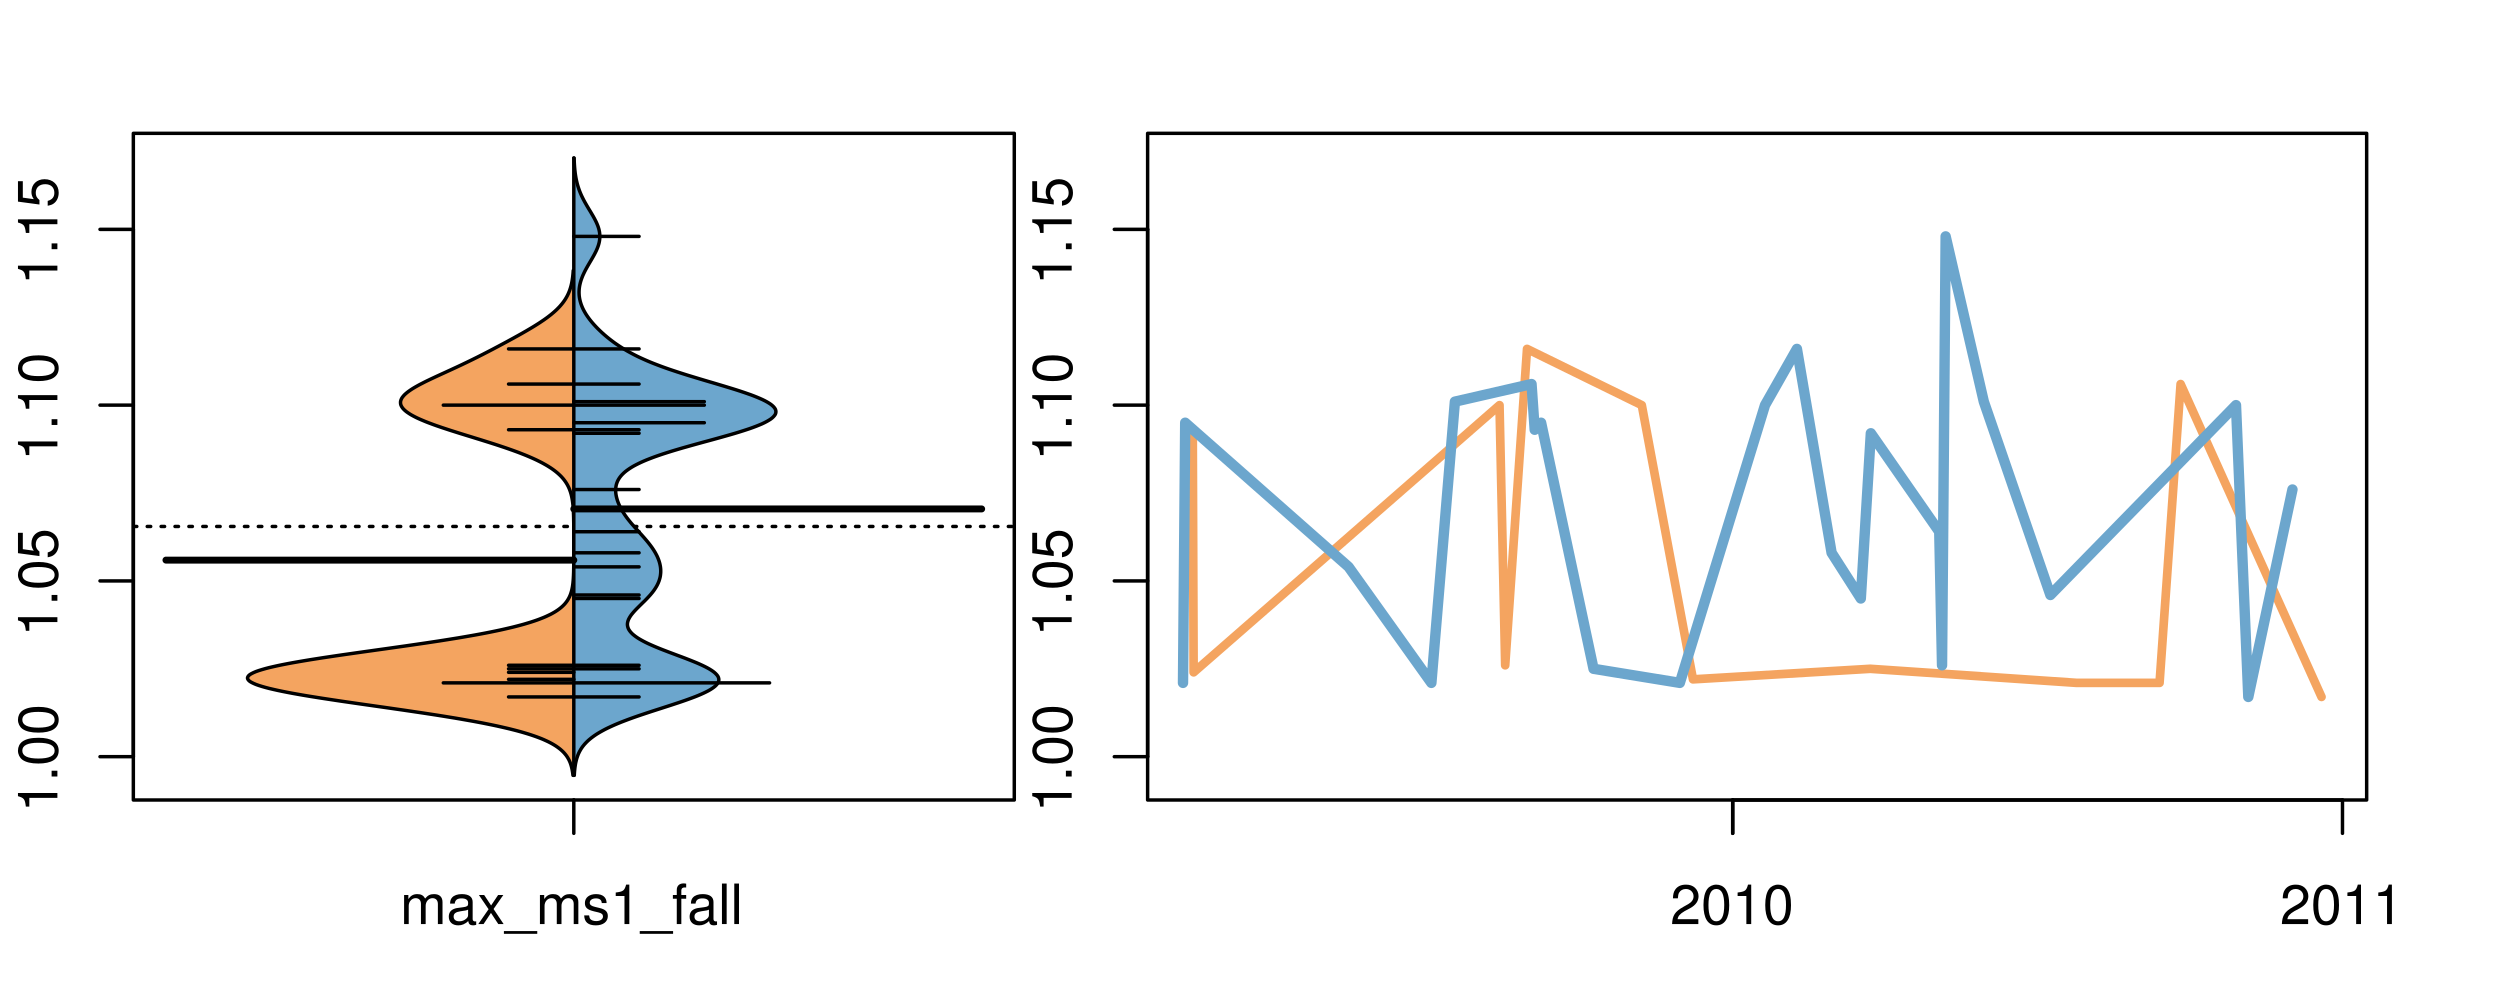 <?xml version="1.0" encoding="UTF-8"?>
<svg xmlns="http://www.w3.org/2000/svg" xmlns:xlink="http://www.w3.org/1999/xlink" width="540pt" height="216pt" viewBox="0 0 540 216" version="1.1">
<defs>
<g>
<symbol overflow="visible" id="glyph0-0">
<path style="stroke:none;" d="M -6.062 -3.109 L 0 -3.109 L 0 -4.156 L -8.516 -4.156 L -8.516 -3.469 C -7.203 -3.094 -7.016 -2.859 -6.812 -1.219 L -6.062 -1.219 Z M -6.062 -3.109 "/>
</symbol>
<symbol overflow="visible" id="glyph0-1">
<path style="stroke:none;" d="M -1.25 -2.297 L -1.25 -1.047 L 0 -1.047 L 0 -2.297 Z M -1.25 -2.297 "/>
</symbol>
<symbol overflow="visible" id="glyph0-2">
<path style="stroke:none;" d="M -8.516 -3.297 C -8.516 -2.516 -8.156 -1.781 -7.578 -1.344 C -6.828 -0.797 -5.688 -0.516 -4.109 -0.516 C -1.25 -0.516 0.281 -1.469 0.281 -3.297 C 0.281 -5.094 -1.25 -6.078 -4.047 -6.078 C -5.703 -6.078 -6.797 -5.812 -7.578 -5.25 C -8.172 -4.812 -8.516 -4.109 -8.516 -3.297 Z M -7.578 -3.297 C -7.578 -4.438 -6.422 -5 -4.141 -5 C -1.734 -5 -0.594 -4.453 -0.594 -3.281 C -0.594 -2.156 -1.781 -1.594 -4.109 -1.594 C -6.438 -1.594 -7.578 -2.156 -7.578 -3.297 Z M -7.578 -3.297 "/>
</symbol>
<symbol overflow="visible" id="glyph0-3">
<path style="stroke:none;" d="M -8.516 -5.719 L -8.516 -1.312 L -3.875 -0.688 L -3.875 -1.656 C -4.469 -2.141 -4.672 -2.562 -4.672 -3.219 C -4.672 -4.359 -3.891 -5.078 -2.625 -5.078 C -1.406 -5.078 -0.656 -4.375 -0.656 -3.219 C -0.656 -2.297 -1.125 -1.734 -2.094 -1.469 L -2.094 -0.422 C -1.391 -0.562 -1.062 -0.688 -0.75 -0.938 C -0.094 -1.422 0.281 -2.281 0.281 -3.234 C 0.281 -4.953 -0.969 -6.156 -2.766 -6.156 C -4.453 -6.156 -5.609 -5.047 -5.609 -3.406 C -5.609 -2.812 -5.453 -2.328 -5.094 -1.844 L -7.469 -2.172 L -7.469 -5.719 Z M -8.516 -5.719 "/>
</symbol>
<symbol overflow="visible" id="glyph0-4">
<path style="stroke:none;" d="M -8.75 -5.938 L -8.75 -4.938 L -5.5 -4.938 C -6.125 -4.531 -6.469 -3.859 -6.469 -3.016 C -6.469 -1.375 -5.156 -0.312 -3.156 -0.312 C -1.031 -0.312 0.281 -1.359 0.281 -3.047 C 0.281 -3.906 -0.047 -4.516 -0.828 -5.047 L 0 -5.047 L 0 -5.938 Z M -5.531 -3.188 C -5.531 -4.266 -4.578 -4.938 -3.078 -4.938 C -1.625 -4.938 -0.656 -4.25 -0.656 -3.188 C -0.656 -2.094 -1.625 -1.359 -3.094 -1.359 C -4.562 -1.359 -5.531 -2.094 -5.531 -3.188 Z M -5.531 -3.188 "/>
</symbol>
<symbol overflow="visible" id="glyph0-5">
<path style="stroke:none;" d="M -6.281 -3.094 L -6.281 -2.047 L -7.266 -2.047 C -7.688 -2.047 -7.906 -2.297 -7.906 -2.75 C -7.906 -2.828 -7.906 -2.875 -7.891 -3.094 L -8.719 -3.094 C -8.766 -2.875 -8.781 -2.734 -8.781 -2.531 C -8.781 -1.609 -8.25 -1.062 -7.359 -1.062 L -6.281 -1.062 L -6.281 -0.219 L -5.469 -0.219 L -5.469 -1.062 L 0 -1.062 L 0 -2.047 L -5.469 -2.047 L -5.469 -3.094 Z M -6.281 -3.094 "/>
</symbol>
<symbol overflow="visible" id="glyph0-6">
<path style="stroke:none;" d="M 1.516 -6.938 L 1.516 0.266 L 2.109 0.266 L 2.109 -6.938 Z M 1.516 -6.938 "/>
</symbol>
<symbol overflow="visible" id="glyph0-7">
<path style="stroke:none;" d="M -6.469 -3.266 C -6.469 -1.5 -5.203 -0.438 -3.094 -0.438 C -0.984 -0.438 0.281 -1.484 0.281 -3.281 C 0.281 -5.047 -0.984 -6.125 -3.047 -6.125 C -5.219 -6.125 -6.469 -5.078 -6.469 -3.266 Z M -5.547 -3.281 C -5.547 -4.406 -4.625 -5.078 -3.062 -5.078 C -1.578 -5.078 -0.641 -4.375 -0.641 -3.281 C -0.641 -2.156 -1.578 -1.469 -3.094 -1.469 C -4.609 -1.469 -5.547 -2.156 -5.547 -3.281 Z M -5.547 -3.281 "/>
</symbol>
<symbol overflow="visible" id="glyph0-8">
<path style="stroke:none;" d="M -8.75 -1.828 L -8.75 -0.812 L 0 -0.812 L 0 -1.828 Z M -8.75 -1.828 "/>
</symbol>
<symbol overflow="visible" id="glyph0-9">
<path style="stroke:none;" d="M -3.906 -2.656 L -3.906 -3.234 C -3.906 -4.391 -3.391 -4.984 -2.359 -4.984 C -1.297 -4.984 -0.656 -4.328 -0.656 -3.234 C -0.656 -2.078 -1.234 -1.516 -2.469 -1.438 L -2.469 -0.391 C -1.781 -0.438 -1.344 -0.547 -0.953 -0.75 C -0.141 -1.188 0.281 -2.031 0.281 -3.188 C 0.281 -4.938 -0.766 -6.078 -2.375 -6.078 C -3.453 -6.078 -4.062 -5.656 -4.406 -4.625 C -4.719 -5.422 -5.312 -5.812 -6.172 -5.812 C -7.625 -5.812 -8.516 -4.844 -8.516 -3.234 C -8.516 -1.516 -7.578 -0.594 -5.766 -0.562 L -5.766 -1.625 C -6.281 -1.625 -6.562 -1.688 -6.828 -1.812 C -7.297 -2.047 -7.578 -2.578 -7.578 -3.234 C -7.578 -4.172 -7.031 -4.734 -6.125 -4.734 C -5.531 -4.734 -5.172 -4.531 -4.984 -4.062 C -4.859 -3.766 -4.812 -3.391 -4.797 -2.656 Z M -3.906 -2.656 "/>
</symbol>
<symbol overflow="visible" id="glyph0-10">
<path style="stroke:none;" d="M 0 -3.422 L -6.281 -5.828 L -6.281 -4.703 L -1.188 -2.922 L -6.281 -1.25 L -6.281 -0.125 L 0 -2.328 Z M 0 -3.422 "/>
</symbol>
<symbol overflow="visible" id="glyph0-11">
<path style="stroke:none;" d="M -0.594 -6.422 C -0.562 -6.312 -0.562 -6.266 -0.562 -6.203 C -0.562 -5.859 -0.75 -5.656 -1.062 -5.656 L -4.75 -5.656 C -5.875 -5.656 -6.469 -4.844 -6.469 -3.297 C -6.469 -2.391 -6.203 -1.625 -5.734 -1.219 C -5.406 -0.922 -5.047 -0.797 -4.422 -0.781 L -4.422 -1.781 C -5.203 -1.875 -5.547 -2.328 -5.547 -3.266 C -5.547 -4.156 -5.203 -4.672 -4.609 -4.672 L -4.344 -4.672 C -3.922 -4.672 -3.75 -4.422 -3.641 -3.625 C -3.469 -2.203 -3.422 -1.984 -3.266 -1.609 C -2.969 -0.875 -2.406 -0.5 -1.578 -0.5 C -0.438 -0.5 0.281 -1.297 0.281 -2.562 C 0.281 -3.359 0 -4 -0.641 -4.703 C -0.016 -4.781 0.281 -5.094 0.281 -5.734 C 0.281 -5.938 0.25 -6.094 0.172 -6.422 Z M -1.984 -4.672 C -1.641 -4.672 -1.438 -4.578 -1.156 -4.266 C -0.797 -3.859 -0.594 -3.375 -0.594 -2.781 C -0.594 -2 -0.969 -1.547 -1.609 -1.547 C -2.266 -1.547 -2.609 -1.984 -2.766 -3.062 C -2.906 -4.109 -2.953 -4.328 -3.109 -4.672 Z M -1.984 -4.672 "/>
</symbol>
<symbol overflow="visible" id="glyph0-12">
<path style="stroke:none;" d="M 0 -5.781 L -6.281 -5.781 L -6.281 -4.781 L -2.719 -4.781 C -1.438 -4.781 -0.594 -4.109 -0.594 -3.078 C -0.594 -2.281 -1.078 -1.781 -1.844 -1.781 L -6.281 -1.781 L -6.281 -0.781 L -1.438 -0.781 C -0.391 -0.781 0.281 -1.562 0.281 -2.781 C 0.281 -3.703 -0.047 -4.297 -0.875 -4.891 L 0 -4.891 Z M 0 -5.781 "/>
</symbol>
<symbol overflow="visible" id="glyph0-13">
<path style="stroke:none;" d="M -2.812 -6.156 C -3.766 -6.156 -4.344 -6.078 -4.812 -5.906 C -5.844 -5.5 -6.469 -4.531 -6.469 -3.359 C -6.469 -1.609 -5.125 -0.484 -3.062 -0.484 C -1 -0.484 0.281 -1.578 0.281 -3.344 C 0.281 -4.781 -0.547 -5.766 -1.906 -6.031 L -1.906 -5.016 C -1.078 -4.734 -0.641 -4.172 -0.641 -3.375 C -0.641 -2.734 -0.938 -2.203 -1.469 -1.859 C -1.828 -1.625 -2.188 -1.531 -2.812 -1.531 Z M -3.625 -1.547 C -4.781 -1.625 -5.547 -2.344 -5.547 -3.344 C -5.547 -4.328 -4.734 -5.094 -3.703 -5.094 C -3.672 -5.094 -3.641 -5.094 -3.625 -5.078 Z M -3.625 -1.547 "/>
</symbol>
<symbol overflow="visible" id="glyph1-0">
<path style="stroke:none;" d="M 0.844 -6.281 L 0.844 0 L 1.844 0 L 1.844 -3.953 C 1.844 -4.859 2.516 -5.594 3.328 -5.594 C 4.062 -5.594 4.484 -5.141 4.484 -4.328 L 4.484 0 L 5.5 0 L 5.5 -3.953 C 5.5 -4.859 6.156 -5.594 6.969 -5.594 C 7.703 -5.594 8.141 -5.125 8.141 -4.328 L 8.141 0 L 9.141 0 L 9.141 -4.719 C 9.141 -5.844 8.5 -6.469 7.312 -6.469 C 6.484 -6.469 5.969 -6.219 5.391 -5.516 C 5.016 -6.188 4.516 -6.469 3.703 -6.469 C 2.859 -6.469 2.297 -6.156 1.766 -5.406 L 1.766 -6.281 Z M 0.844 -6.281 "/>
</symbol>
<symbol overflow="visible" id="glyph1-1">
<path style="stroke:none;" d="M 6.422 -0.594 C 6.312 -0.562 6.266 -0.562 6.203 -0.562 C 5.859 -0.562 5.656 -0.75 5.656 -1.062 L 5.656 -4.75 C 5.656 -5.875 4.844 -6.469 3.297 -6.469 C 2.391 -6.469 1.625 -6.203 1.219 -5.734 C 0.922 -5.406 0.797 -5.047 0.781 -4.422 L 1.781 -4.422 C 1.875 -5.203 2.328 -5.547 3.266 -5.547 C 4.156 -5.547 4.672 -5.203 4.672 -4.609 L 4.672 -4.344 C 4.672 -3.922 4.422 -3.75 3.625 -3.641 C 2.203 -3.469 1.984 -3.422 1.609 -3.266 C 0.875 -2.969 0.5 -2.406 0.5 -1.578 C 0.5 -0.438 1.297 0.281 2.562 0.281 C 3.359 0.281 4 0 4.703 -0.641 C 4.781 -0.016 5.094 0.281 5.734 0.281 C 5.938 0.281 6.094 0.25 6.422 0.172 Z M 4.672 -1.984 C 4.672 -1.641 4.578 -1.438 4.266 -1.156 C 3.859 -0.797 3.375 -0.594 2.781 -0.594 C 2 -0.594 1.547 -0.969 1.547 -1.609 C 1.547 -2.266 1.984 -2.609 3.062 -2.766 C 4.109 -2.906 4.328 -2.953 4.672 -3.109 Z M 4.672 -1.984 "/>
</symbol>
<symbol overflow="visible" id="glyph1-2">
<path style="stroke:none;" d="M 3.5 -3.25 L 5.609 -6.281 L 4.484 -6.281 L 2.969 -4.016 L 1.469 -6.281 L 0.328 -6.281 L 2.422 -3.203 L 0.203 0 L 1.344 0 L 2.938 -2.406 L 4.516 0 L 5.672 0 Z M 3.5 -3.25 "/>
</symbol>
<symbol overflow="visible" id="glyph1-3">
<path style="stroke:none;" d="M 6.938 1.516 L -0.266 1.516 L -0.266 2.109 L 6.938 2.109 Z M 6.938 1.516 "/>
</symbol>
<symbol overflow="visible" id="glyph1-4">
<path style="stroke:none;" d="M 5.25 -4.531 C 5.25 -5.766 4.422 -6.469 2.969 -6.469 C 1.516 -6.469 0.562 -5.719 0.562 -4.547 C 0.562 -3.562 1.062 -3.094 2.562 -2.734 L 3.484 -2.516 C 4.188 -2.344 4.469 -2.094 4.469 -1.625 C 4.469 -1.047 3.875 -0.641 3 -0.641 C 2.453 -0.641 2 -0.797 1.75 -1.062 C 1.594 -1.25 1.531 -1.422 1.469 -1.875 L 0.406 -1.875 C 0.453 -0.422 1.266 0.281 2.922 0.281 C 4.5 0.281 5.516 -0.5 5.516 -1.719 C 5.516 -2.656 4.984 -3.172 3.734 -3.469 L 2.766 -3.703 C 1.953 -3.891 1.609 -4.156 1.609 -4.594 C 1.609 -5.172 2.125 -5.547 2.938 -5.547 C 3.75 -5.547 4.172 -5.203 4.203 -4.531 Z M 5.25 -4.531 "/>
</symbol>
<symbol overflow="visible" id="glyph1-5">
<path style="stroke:none;" d="M 3.109 -6.062 L 3.109 0 L 4.156 0 L 4.156 -8.516 L 3.469 -8.516 C 3.094 -7.203 2.859 -7.016 1.219 -6.812 L 1.219 -6.062 Z M 3.109 -6.062 "/>
</symbol>
<symbol overflow="visible" id="glyph1-6">
<path style="stroke:none;" d="M 3.094 -6.281 L 2.047 -6.281 L 2.047 -7.266 C 2.047 -7.688 2.297 -7.906 2.75 -7.906 C 2.828 -7.906 2.875 -7.906 3.094 -7.891 L 3.094 -8.719 C 2.875 -8.766 2.734 -8.781 2.531 -8.781 C 1.609 -8.781 1.062 -8.25 1.062 -7.359 L 1.062 -6.281 L 0.219 -6.281 L 0.219 -5.469 L 1.062 -5.469 L 1.062 0 L 2.047 0 L 2.047 -5.469 L 3.094 -5.469 Z M 3.094 -6.281 "/>
</symbol>
<symbol overflow="visible" id="glyph1-7">
<path style="stroke:none;" d="M 1.828 -8.75 L 0.812 -8.75 L 0.812 0 L 1.828 0 Z M 1.828 -8.75 "/>
</symbol>
<symbol overflow="visible" id="glyph1-8">
<path style="stroke:none;" d="M 6.078 -1.047 L 1.594 -1.047 C 1.703 -1.734 2.094 -2.188 3.125 -2.797 L 4.328 -3.438 C 5.516 -4.094 6.125 -4.969 6.125 -6.016 C 6.125 -6.719 5.844 -7.375 5.344 -7.844 C 4.844 -8.297 4.219 -8.516 3.406 -8.516 C 2.328 -8.516 1.531 -8.125 1.062 -7.406 C 0.75 -6.953 0.625 -6.422 0.594 -5.562 L 1.656 -5.562 C 1.688 -6.125 1.766 -6.484 1.906 -6.75 C 2.188 -7.266 2.734 -7.578 3.375 -7.578 C 4.328 -7.578 5.047 -6.906 5.047 -5.984 C 5.047 -5.312 4.656 -4.734 3.906 -4.312 L 2.797 -3.688 C 1.016 -2.672 0.5 -1.875 0.406 0 L 6.078 0 Z M 6.078 -1.047 "/>
</symbol>
<symbol overflow="visible" id="glyph1-9">
<path style="stroke:none;" d="M 3.297 -8.516 C 2.516 -8.516 1.781 -8.156 1.344 -7.578 C 0.797 -6.828 0.516 -5.688 0.516 -4.109 C 0.516 -1.25 1.469 0.281 3.297 0.281 C 5.094 0.281 6.078 -1.25 6.078 -4.047 C 6.078 -5.703 5.812 -6.797 5.25 -7.578 C 4.812 -8.172 4.109 -8.516 3.297 -8.516 Z M 3.297 -7.578 C 4.438 -7.578 5 -6.422 5 -4.141 C 5 -1.734 4.453 -0.594 3.281 -0.594 C 2.156 -0.594 1.594 -1.781 1.594 -4.109 C 1.594 -6.438 2.156 -7.578 3.297 -7.578 Z M 3.297 -7.578 "/>
</symbol>
</g>
<clipPath id="clip1">
  <path d="M 28.801 28.801 L 220.086 28.801 L 220.086 173.801 L 28.801 173.801 Z M 28.801 28.801 "/>
</clipPath>
<clipPath id="clip2">
  <path d="M 247.887 28.801 L 512.199 28.801 L 512.199 173.801 L 247.887 173.801 Z M 247.887 28.801 "/>
</clipPath>
<clipPath id="clip3">
  <path d="M 233.484 14.398 L 526.598 14.398 L 526.598 188.199 L 233.484 188.199 Z M 233.484 14.398 "/>
</clipPath>
<clipPath id="clip4">
  <path d="M 247.887 28.801 L 512.199 28.801 L 512.199 173.801 L 247.887 173.801 Z M 247.887 28.801 "/>
</clipPath>
</defs>
<g id="surface241">
<path style="fill:none;stroke-width:0.75;stroke-linecap:round;stroke-linejoin:round;stroke:rgb(0%,0%,0%);stroke-opacity:1;stroke-miterlimit:10;" d="M 28.801 172.801 L 219.086 172.801 L 219.086 28.801 L 28.801 28.801 L 28.801 172.801 "/>
<path style="fill:none;stroke-width:0.75;stroke-linecap:round;stroke-linejoin:round;stroke:rgb(0%,0%,0%);stroke-opacity:1;stroke-miterlimit:10;" d="M 28.801 163.445 L 28.801 49.543 "/>
<path style="fill:none;stroke-width:0.75;stroke-linecap:round;stroke-linejoin:round;stroke:rgb(0%,0%,0%);stroke-opacity:1;stroke-miterlimit:10;" d="M 28.801 163.445 L 21.602 163.445 "/>
<path style="fill:none;stroke-width:0.75;stroke-linecap:round;stroke-linejoin:round;stroke:rgb(0%,0%,0%);stroke-opacity:1;stroke-miterlimit:10;" d="M 28.801 125.477 L 21.602 125.477 "/>
<path style="fill:none;stroke-width:0.75;stroke-linecap:round;stroke-linejoin:round;stroke:rgb(0%,0%,0%);stroke-opacity:1;stroke-miterlimit:10;" d="M 28.801 87.512 L 21.602 87.512 "/>
<path style="fill:none;stroke-width:0.75;stroke-linecap:round;stroke-linejoin:round;stroke:rgb(0%,0%,0%);stroke-opacity:1;stroke-miterlimit:10;" d="M 28.801 49.543 L 21.602 49.543 "/>
<g style="fill:rgb(0%,0%,0%);fill-opacity:1;">
  <use xlink:href="#glyph0-0" x="12.396" y="175.445"/>
  <use xlink:href="#glyph0-1" x="12.396" y="168.773"/>
  <use xlink:href="#glyph0-2" x="12.396" y="165.438"/>
  <use xlink:href="#glyph0-2" x="12.396" y="158.766"/>
</g>
<g style="fill:rgb(0%,0%,0%);fill-opacity:1;">
  <use xlink:href="#glyph0-0" x="12.396" y="137.477"/>
  <use xlink:href="#glyph0-1" x="12.396" y="130.805"/>
  <use xlink:href="#glyph0-2" x="12.396" y="127.469"/>
  <use xlink:href="#glyph0-3" x="12.396" y="120.797"/>
</g>
<g style="fill:rgb(0%,0%,0%);fill-opacity:1;">
  <use xlink:href="#glyph0-0" x="12.396" y="99.512"/>
  <use xlink:href="#glyph0-1" x="12.396" y="92.84"/>
  <use xlink:href="#glyph0-0" x="12.396" y="89.504"/>
  <use xlink:href="#glyph0-2" x="12.396" y="82.832"/>
</g>
<g style="fill:rgb(0%,0%,0%);fill-opacity:1;">
  <use xlink:href="#glyph0-0" x="12.396" y="61.543"/>
  <use xlink:href="#glyph0-1" x="12.396" y="54.871"/>
  <use xlink:href="#glyph0-0" x="12.396" y="51.535"/>
  <use xlink:href="#glyph0-3" x="12.396" y="44.863"/>
</g>
<path style="fill:none;stroke-width:0.75;stroke-linecap:round;stroke-linejoin:round;stroke:rgb(0%,0%,0%);stroke-opacity:1;stroke-miterlimit:10;" d="M 123.941 172.801 L 123.941 172.801 "/>
<path style="fill:none;stroke-width:0.75;stroke-linecap:round;stroke-linejoin:round;stroke:rgb(0%,0%,0%);stroke-opacity:1;stroke-miterlimit:10;" d="M 123.941 172.801 L 123.941 180 "/>
<g style="fill:rgb(0%,0%,0%);fill-opacity:1;">
  <use xlink:href="#glyph1-0" x="86.441" y="199.596"/>
  <use xlink:href="#glyph1-1" x="96.438" y="199.596"/>
  <use xlink:href="#glyph1-2" x="103.109" y="199.596"/>
  <use xlink:href="#glyph1-3" x="109.109" y="199.596"/>
  <use xlink:href="#glyph1-0" x="115.781" y="199.596"/>
  <use xlink:href="#glyph1-4" x="125.777" y="199.596"/>
  <use xlink:href="#glyph1-5" x="131.777" y="199.596"/>
  <use xlink:href="#glyph1-3" x="138.449" y="199.596"/>
  <use xlink:href="#glyph1-6" x="145.121" y="199.596"/>
  <use xlink:href="#glyph1-1" x="148.457" y="199.596"/>
  <use xlink:href="#glyph1-7" x="155.129" y="199.596"/>
  <use xlink:href="#glyph1-7" x="157.793" y="199.596"/>
</g>
<g clip-path="url(#clip1)" clip-rule="nonzero">
<path style="fill:none;stroke-width:0.75;stroke-linecap:round;stroke-linejoin:round;stroke:rgb(0%,0%,0%);stroke-opacity:1;stroke-dasharray:0.75,2.25;stroke-miterlimit:10;" d="M 28.801 113.719 L 219.086 113.719 "/>
<path style=" stroke:none;fill-rule:nonzero;fill:rgb(95.686%,64.314%,37.647%);fill-opacity:1;" d="M 123.941 58.434 L 123.82 58.434 L 123.805 58.645 L 123.789 58.859 L 123.773 59.07 L 123.754 59.285 L 123.73 59.5 L 123.707 59.711 L 123.684 59.926 L 123.652 60.141 L 123.621 60.352 L 123.59 60.566 L 123.551 60.777 L 123.512 60.992 L 123.469 61.207 L 123.422 61.418 L 123.371 61.633 L 123.316 61.848 L 123.254 62.059 L 123.191 62.273 L 123.121 62.484 L 123.051 62.699 L 122.969 62.914 L 122.883 63.125 L 122.793 63.34 L 122.695 63.555 L 122.594 63.766 L 122.484 63.98 L 122.367 64.191 L 122.242 64.406 L 122.113 64.621 L 121.973 64.832 L 121.828 65.047 L 121.672 65.262 L 121.512 65.473 L 121.34 65.688 L 121.16 65.898 L 120.977 66.113 L 120.781 66.328 L 120.574 66.539 L 120.363 66.754 L 120.141 66.969 L 119.91 67.18 L 119.672 67.395 L 119.426 67.605 L 119.172 67.82 L 118.906 68.035 L 118.633 68.246 L 118.355 68.461 L 118.066 68.676 L 117.77 68.887 L 117.469 69.102 L 117.156 69.312 L 116.84 69.527 L 116.516 69.742 L 116.188 69.953 L 115.848 70.168 L 115.504 70.383 L 115.16 70.594 L 114.805 70.809 L 114.449 71.02 L 114.086 71.234 L 113.719 71.449 L 113.352 71.66 L 112.602 72.09 L 112.223 72.301 L 111.84 72.516 L 111.453 72.727 L 111.07 72.941 L 110.68 73.156 L 110.289 73.367 L 109.898 73.582 L 109.504 73.797 L 109.109 74.008 L 108.711 74.223 L 108.312 74.434 L 107.914 74.648 L 107.512 74.863 L 107.109 75.074 L 106.707 75.289 L 106.301 75.504 L 105.891 75.715 L 105.48 75.93 L 105.07 76.141 L 104.652 76.355 L 104.238 76.57 L 103.816 76.781 L 103.395 76.996 L 102.969 77.211 L 102.539 77.422 L 102.109 77.637 L 101.676 77.848 L 100.793 78.277 L 100.348 78.488 L 99.902 78.703 L 99.449 78.918 L 98.996 79.129 L 98.539 79.344 L 98.078 79.555 L 97.617 79.77 L 97.152 79.984 L 96.688 80.195 L 96.223 80.41 L 95.754 80.625 L 95.289 80.836 L 94.824 81.051 L 94.363 81.262 L 93.902 81.477 L 93.445 81.691 L 92.996 81.902 L 92.551 82.117 L 92.109 82.328 L 91.68 82.543 L 91.262 82.758 L 90.848 82.969 L 90.445 83.184 L 90.062 83.398 L 89.688 83.609 L 89.324 83.824 L 88.984 84.035 L 88.66 84.25 L 88.352 84.465 L 88.066 84.676 L 87.801 84.891 L 87.555 85.105 L 87.332 85.316 L 87.141 85.531 L 86.969 85.742 L 86.816 85.957 L 86.703 86.172 L 86.613 86.383 L 86.547 86.598 L 86.512 86.812 L 86.512 87.023 L 86.531 87.238 L 86.582 87.449 L 86.672 87.664 L 86.789 87.879 L 86.93 88.09 L 87.105 88.305 L 87.312 88.52 L 87.547 88.73 L 87.809 88.945 L 88.109 89.156 L 88.43 89.371 L 88.777 89.586 L 89.156 89.797 L 89.562 90.012 L 89.988 90.227 L 90.441 90.438 L 90.926 90.652 L 91.426 90.863 L 91.941 91.078 L 92.488 91.293 L 93.051 91.504 L 93.629 91.719 L 94.227 91.934 L 94.84 92.145 L 95.465 92.359 L 96.102 92.57 L 96.754 92.785 L 97.414 93 L 98.082 93.211 L 98.758 93.426 L 99.438 93.641 L 100.125 93.852 L 100.812 94.066 L 101.504 94.277 L 102.887 94.707 L 103.574 94.918 L 104.262 95.133 L 104.945 95.348 L 105.621 95.559 L 106.289 95.773 L 106.953 95.984 L 107.609 96.199 L 108.25 96.414 L 108.887 96.625 L 109.512 96.84 L 110.125 97.055 L 110.723 97.266 L 111.312 97.48 L 111.887 97.691 L 112.445 97.906 L 112.992 98.121 L 113.523 98.332 L 114.039 98.547 L 114.539 98.762 L 115.023 98.973 L 115.496 99.188 L 115.945 99.398 L 116.383 99.613 L 116.809 99.828 L 117.211 100.039 L 117.598 100.254 L 117.977 100.469 L 118.332 100.68 L 118.672 100.895 L 119.004 101.105 L 119.316 101.32 L 119.613 101.535 L 119.895 101.746 L 120.164 101.961 L 120.422 102.176 L 120.66 102.387 L 120.891 102.602 L 121.109 102.812 L 121.312 103.027 L 121.504 103.242 L 121.688 103.453 L 121.855 103.668 L 122.016 103.883 L 122.164 104.094 L 122.305 104.309 L 122.434 104.52 L 122.559 104.734 L 122.672 104.949 L 122.777 105.16 L 122.875 105.375 L 122.969 105.59 L 123.051 105.801 L 123.129 106.016 L 123.203 106.227 L 123.27 106.441 L 123.332 106.656 L 123.387 106.867 L 123.441 107.082 L 123.488 107.297 L 123.531 107.508 L 123.57 107.723 L 123.609 107.934 L 123.672 108.363 L 123.699 108.574 L 123.727 108.789 L 123.746 109 L 123.77 109.215 L 123.785 109.43 L 123.805 109.641 L 123.82 109.855 L 123.832 110.07 L 123.844 110.281 L 123.855 110.496 L 123.867 110.707 L 123.883 111.137 L 123.891 111.348 L 123.895 111.562 L 123.902 111.777 L 123.906 111.988 L 123.91 112.203 L 123.914 112.414 L 123.922 112.844 L 123.926 113.055 L 123.926 113.27 L 123.93 113.484 L 123.93 113.695 L 123.934 113.91 L 123.934 114.336 L 123.938 114.551 L 123.938 115.402 L 123.941 115.617 L 123.941 119.883 L 123.938 120.098 L 123.938 120.949 L 123.934 121.164 L 123.934 121.59 L 123.93 121.805 L 123.93 122.02 L 123.926 122.23 L 123.922 122.445 L 123.918 122.656 L 123.91 123.086 L 123.906 123.297 L 123.902 123.512 L 123.895 123.727 L 123.887 123.938 L 123.879 124.152 L 123.871 124.363 L 123.848 124.793 L 123.836 125.004 L 123.805 125.434 L 123.785 125.645 L 123.766 125.859 L 123.742 126.07 L 123.715 126.285 L 123.684 126.5 L 123.652 126.711 L 123.613 126.926 L 123.57 127.141 L 123.527 127.352 L 123.477 127.566 L 123.418 127.777 L 123.355 127.992 L 123.285 128.207 L 123.211 128.418 L 123.125 128.633 L 123.031 128.848 L 122.93 129.059 L 122.816 129.273 L 122.695 129.484 L 122.562 129.699 L 122.414 129.914 L 122.254 130.125 L 122.082 130.34 L 121.891 130.555 L 121.684 130.766 L 121.461 130.98 L 121.223 131.191 L 120.961 131.406 L 120.68 131.621 L 120.379 131.832 L 120.051 132.047 L 119.699 132.262 L 119.324 132.473 L 118.926 132.688 L 118.488 132.898 L 118.031 133.113 L 117.547 133.328 L 117.023 133.539 L 116.469 133.754 L 115.883 133.969 L 115.262 134.18 L 114.602 134.395 L 113.91 134.605 L 113.188 134.82 L 112.41 135.035 L 111.602 135.246 L 110.762 135.461 L 109.871 135.672 L 108.941 135.887 L 107.98 136.102 L 106.977 136.312 L 105.926 136.527 L 104.84 136.742 L 103.723 136.953 L 102.555 137.168 L 101.352 137.379 L 100.117 137.594 L 98.848 137.809 L 97.535 138.02 L 96.199 138.234 L 94.836 138.449 L 93.434 138.66 L 92.012 138.875 L 90.57 139.086 L 89.105 139.301 L 87.621 139.516 L 86.125 139.727 L 84.617 139.941 L 83.098 140.156 L 81.578 140.367 L 80.059 140.582 L 78.539 140.793 L 77.031 141.008 L 75.531 141.223 L 74.047 141.434 L 72.586 141.648 L 71.148 141.863 L 69.734 142.074 L 68.363 142.289 L 67.023 142.5 L 65.723 142.715 L 64.469 142.93 L 63.273 143.141 L 62.121 143.355 L 61.02 143.57 L 60 143.781 L 59.039 143.996 L 58.129 144.207 L 57.309 144.422 L 56.562 144.637 L 55.883 144.848 L 55.277 145.062 L 54.777 145.277 L 54.348 145.488 L 53.984 145.703 L 53.734 145.914 L 53.566 146.129 L 53.469 146.344 L 53.465 146.555 L 53.566 146.77 L 53.738 146.984 L 53.98 147.195 L 54.344 147.41 L 54.777 147.621 L 55.277 147.836 L 55.875 148.051 L 56.551 148.262 L 57.293 148.477 L 58.102 148.691 L 59.004 148.902 L 59.957 149.117 L 60.965 149.328 L 62.051 149.543 L 63.188 149.758 L 64.371 149.969 L 65.602 150.184 L 66.887 150.398 L 68.207 150.609 L 69.555 150.824 L 70.945 151.035 L 72.363 151.25 L 73.797 151.465 L 75.254 151.676 L 76.727 151.891 L 78.211 152.105 L 79.699 152.316 L 81.195 152.531 L 82.688 152.742 L 84.18 152.957 L 85.66 153.172 L 87.133 153.383 L 88.59 153.598 L 90.035 153.812 L 91.453 154.023 L 92.855 154.238 L 94.234 154.449 L 95.582 154.664 L 96.902 154.879 L 98.195 155.09 L 99.457 155.305 L 100.676 155.52 L 101.867 155.73 L 103.031 155.945 L 104.145 156.156 L 105.223 156.371 L 106.273 156.586 L 107.277 156.797 L 108.242 157.012 L 109.176 157.227 L 110.07 157.438 L 110.918 157.652 L 111.734 157.863 L 112.52 158.078 L 113.258 158.293 L 113.961 158.504 L 114.637 158.719 L 115.273 158.934 L 115.871 159.145 L 116.441 159.359 L 116.988 159.57 L 117.488 159.785 L 117.965 160 L 118.418 160.211 L 118.84 160.426 L 119.23 160.637 L 119.602 160.852 L 119.953 161.066 L 120.27 161.277 L 120.57 161.492 L 120.855 161.707 L 121.113 161.918 L 121.355 162.133 L 121.578 162.344 L 121.789 162.559 L 121.977 162.773 L 122.152 162.984 L 122.32 163.199 L 122.469 163.414 L 122.605 163.625 L 122.73 163.84 L 122.848 164.051 L 122.953 164.266 L 123.051 164.48 L 123.141 164.691 L 123.219 164.906 L 123.293 165.121 L 123.359 165.332 L 123.418 165.547 L 123.473 165.758 L 123.523 165.973 L 123.57 166.188 L 123.609 166.398 L 123.68 166.828 L 123.707 167.039 L 123.734 167.254 L 123.758 167.465 L 123.941 167.465 Z M 123.941 58.434 "/>
<path style="fill:none;stroke-width:0.75;stroke-linecap:round;stroke-linejoin:round;stroke:rgb(0%,0%,0%);stroke-opacity:1;stroke-miterlimit:10;" d="M 123.941 58.434 L 123.82 58.434 L 123.805 58.645 L 123.789 58.859 L 123.773 59.07 L 123.754 59.285 L 123.73 59.5 L 123.707 59.711 L 123.684 59.926 L 123.652 60.141 L 123.621 60.352 L 123.59 60.566 L 123.551 60.777 L 123.512 60.992 L 123.469 61.207 L 123.422 61.418 L 123.371 61.633 L 123.316 61.848 L 123.254 62.059 L 123.191 62.273 L 123.121 62.484 L 123.051 62.699 L 122.969 62.914 L 122.883 63.125 L 122.793 63.34 L 122.695 63.555 L 122.594 63.766 L 122.484 63.98 L 122.367 64.191 L 122.242 64.406 L 122.113 64.621 L 121.973 64.832 L 121.828 65.047 L 121.672 65.262 L 121.512 65.473 L 121.34 65.688 L 121.16 65.898 L 120.977 66.113 L 120.781 66.328 L 120.574 66.539 L 120.363 66.754 L 120.141 66.969 L 119.91 67.18 L 119.672 67.395 L 119.426 67.605 L 119.172 67.82 L 118.906 68.035 L 118.633 68.246 L 118.355 68.461 L 118.066 68.676 L 117.77 68.887 L 117.469 69.102 L 117.156 69.312 L 116.84 69.527 L 116.516 69.742 L 116.188 69.953 L 115.848 70.168 L 115.504 70.383 L 115.16 70.594 L 114.805 70.809 L 114.449 71.02 L 114.086 71.234 L 113.719 71.449 L 113.352 71.66 L 112.602 72.09 L 112.223 72.301 L 111.84 72.516 L 111.453 72.727 L 111.07 72.941 L 110.68 73.156 L 110.289 73.367 L 109.898 73.582 L 109.504 73.797 L 109.109 74.008 L 108.711 74.223 L 108.312 74.434 L 107.914 74.648 L 107.512 74.863 L 107.109 75.074 L 106.707 75.289 L 106.301 75.504 L 105.891 75.715 L 105.48 75.93 L 105.07 76.141 L 104.652 76.355 L 104.238 76.57 L 103.816 76.781 L 103.395 76.996 L 102.969 77.211 L 102.539 77.422 L 102.109 77.637 L 101.676 77.848 L 100.793 78.277 L 100.348 78.488 L 99.902 78.703 L 99.449 78.918 L 98.996 79.129 L 98.539 79.344 L 98.078 79.555 L 97.617 79.77 L 97.152 79.984 L 96.688 80.195 L 96.223 80.41 L 95.754 80.625 L 95.289 80.836 L 94.824 81.051 L 94.363 81.262 L 93.902 81.477 L 93.445 81.691 L 92.996 81.902 L 92.551 82.117 L 92.109 82.328 L 91.68 82.543 L 91.262 82.758 L 90.848 82.969 L 90.445 83.184 L 90.062 83.398 L 89.688 83.609 L 89.324 83.824 L 88.984 84.035 L 88.66 84.25 L 88.352 84.465 L 88.066 84.676 L 87.801 84.891 L 87.555 85.105 L 87.332 85.316 L 87.141 85.531 L 86.969 85.742 L 86.816 85.957 L 86.703 86.172 L 86.613 86.383 L 86.547 86.598 L 86.512 86.812 L 86.512 87.023 L 86.531 87.238 L 86.582 87.449 L 86.672 87.664 L 86.789 87.879 L 86.93 88.09 L 87.105 88.305 L 87.312 88.52 L 87.547 88.73 L 87.809 88.945 L 88.109 89.156 L 88.43 89.371 L 88.777 89.586 L 89.156 89.797 L 89.562 90.012 L 89.988 90.227 L 90.441 90.438 L 90.926 90.652 L 91.426 90.863 L 91.941 91.078 L 92.488 91.293 L 93.051 91.504 L 93.629 91.719 L 94.227 91.934 L 94.84 92.145 L 95.465 92.359 L 96.102 92.57 L 96.754 92.785 L 97.414 93 L 98.082 93.211 L 98.758 93.426 L 99.438 93.641 L 100.125 93.852 L 100.812 94.066 L 101.504 94.277 L 102.887 94.707 L 103.574 94.918 L 104.262 95.133 L 104.945 95.348 L 105.621 95.559 L 106.289 95.773 L 106.953 95.984 L 107.609 96.199 L 108.25 96.414 L 108.887 96.625 L 109.512 96.84 L 110.125 97.055 L 110.723 97.266 L 111.312 97.48 L 111.887 97.691 L 112.445 97.906 L 112.992 98.121 L 113.523 98.332 L 114.039 98.547 L 114.539 98.762 L 115.023 98.973 L 115.496 99.188 L 115.945 99.398 L 116.383 99.613 L 116.809 99.828 L 117.211 100.039 L 117.598 100.254 L 117.977 100.469 L 118.332 100.68 L 118.672 100.895 L 119.004 101.105 L 119.316 101.32 L 119.613 101.535 L 119.895 101.746 L 120.164 101.961 L 120.422 102.176 L 120.66 102.387 L 120.891 102.602 L 121.109 102.812 L 121.312 103.027 L 121.504 103.242 L 121.688 103.453 L 121.855 103.668 L 122.016 103.883 L 122.164 104.094 L 122.305 104.309 L 122.434 104.52 L 122.559 104.734 L 122.672 104.949 L 122.777 105.16 L 122.875 105.375 L 122.969 105.59 L 123.051 105.801 L 123.129 106.016 L 123.203 106.227 L 123.27 106.441 L 123.332 106.656 L 123.387 106.867 L 123.441 107.082 L 123.488 107.297 L 123.531 107.508 L 123.57 107.723 L 123.609 107.934 L 123.672 108.363 L 123.699 108.574 L 123.727 108.789 L 123.746 109 L 123.77 109.215 L 123.785 109.43 L 123.805 109.641 L 123.82 109.855 L 123.832 110.07 L 123.844 110.281 L 123.855 110.496 L 123.867 110.707 L 123.883 111.137 L 123.891 111.348 L 123.895 111.562 L 123.902 111.777 L 123.906 111.988 L 123.91 112.203 L 123.914 112.414 L 123.922 112.844 L 123.926 113.055 L 123.926 113.27 L 123.93 113.484 L 123.93 113.695 L 123.934 113.91 L 123.934 114.336 L 123.938 114.551 L 123.938 115.402 L 123.941 115.617 L 123.941 119.883 L 123.938 120.098 L 123.938 120.949 L 123.934 121.164 L 123.934 121.59 L 123.93 121.805 L 123.93 122.02 L 123.926 122.23 L 123.922 122.445 L 123.918 122.656 L 123.91 123.086 L 123.906 123.297 L 123.902 123.512 L 123.895 123.727 L 123.887 123.938 L 123.879 124.152 L 123.871 124.363 L 123.848 124.793 L 123.836 125.004 L 123.805 125.434 L 123.785 125.645 L 123.766 125.859 L 123.742 126.07 L 123.715 126.285 L 123.684 126.5 L 123.652 126.711 L 123.613 126.926 L 123.57 127.141 L 123.527 127.352 L 123.477 127.566 L 123.418 127.777 L 123.355 127.992 L 123.285 128.207 L 123.211 128.418 L 123.125 128.633 L 123.031 128.848 L 122.93 129.059 L 122.816 129.273 L 122.695 129.484 L 122.562 129.699 L 122.414 129.914 L 122.254 130.125 L 122.082 130.34 L 121.891 130.555 L 121.684 130.766 L 121.461 130.98 L 121.223 131.191 L 120.961 131.406 L 120.68 131.621 L 120.379 131.832 L 120.051 132.047 L 119.699 132.262 L 119.324 132.473 L 118.926 132.688 L 118.488 132.898 L 118.031 133.113 L 117.547 133.328 L 117.023 133.539 L 116.469 133.754 L 115.883 133.969 L 115.262 134.18 L 114.602 134.395 L 113.91 134.605 L 113.188 134.82 L 112.41 135.035 L 111.602 135.246 L 110.762 135.461 L 109.871 135.672 L 108.941 135.887 L 107.98 136.102 L 106.977 136.312 L 105.926 136.527 L 104.84 136.742 L 103.723 136.953 L 102.555 137.168 L 101.352 137.379 L 100.117 137.594 L 98.848 137.809 L 97.535 138.02 L 96.199 138.234 L 94.836 138.449 L 93.434 138.66 L 92.012 138.875 L 90.57 139.086 L 89.105 139.301 L 87.621 139.516 L 86.125 139.727 L 84.617 139.941 L 83.098 140.156 L 81.578 140.367 L 80.059 140.582 L 78.539 140.793 L 77.031 141.008 L 75.531 141.223 L 74.047 141.434 L 72.586 141.648 L 71.148 141.863 L 69.734 142.074 L 68.363 142.289 L 67.023 142.5 L 65.723 142.715 L 64.469 142.93 L 63.273 143.141 L 62.121 143.355 L 61.02 143.57 L 60 143.781 L 59.039 143.996 L 58.129 144.207 L 57.309 144.422 L 56.562 144.637 L 55.883 144.848 L 55.277 145.062 L 54.777 145.277 L 54.348 145.488 L 53.984 145.703 L 53.734 145.914 L 53.566 146.129 L 53.469 146.344 L 53.465 146.555 L 53.566 146.77 L 53.738 146.984 L 53.98 147.195 L 54.344 147.41 L 54.777 147.621 L 55.277 147.836 L 55.875 148.051 L 56.551 148.262 L 57.293 148.477 L 58.102 148.691 L 59.004 148.902 L 59.957 149.117 L 60.965 149.328 L 62.051 149.543 L 63.188 149.758 L 64.371 149.969 L 65.602 150.184 L 66.887 150.398 L 68.207 150.609 L 69.555 150.824 L 70.945 151.035 L 72.363 151.25 L 73.797 151.465 L 75.254 151.676 L 76.727 151.891 L 78.211 152.105 L 79.699 152.316 L 81.195 152.531 L 82.688 152.742 L 84.18 152.957 L 85.66 153.172 L 87.133 153.383 L 88.59 153.598 L 90.035 153.812 L 91.453 154.023 L 92.855 154.238 L 94.234 154.449 L 95.582 154.664 L 96.902 154.879 L 98.195 155.09 L 99.457 155.305 L 100.676 155.52 L 101.867 155.73 L 103.031 155.945 L 104.145 156.156 L 105.223 156.371 L 106.273 156.586 L 107.277 156.797 L 108.242 157.012 L 109.176 157.227 L 110.07 157.438 L 110.918 157.652 L 111.734 157.863 L 112.52 158.078 L 113.258 158.293 L 113.961 158.504 L 114.637 158.719 L 115.273 158.934 L 115.871 159.145 L 116.441 159.359 L 116.988 159.57 L 117.488 159.785 L 117.965 160 L 118.418 160.211 L 118.84 160.426 L 119.23 160.637 L 119.602 160.852 L 119.953 161.066 L 120.27 161.277 L 120.57 161.492 L 120.855 161.707 L 121.113 161.918 L 121.355 162.133 L 121.578 162.344 L 121.789 162.559 L 121.977 162.773 L 122.152 162.984 L 122.32 163.199 L 122.469 163.414 L 122.605 163.625 L 122.73 163.84 L 122.848 164.051 L 122.953 164.266 L 123.051 164.48 L 123.141 164.691 L 123.219 164.906 L 123.293 165.121 L 123.359 165.332 L 123.418 165.547 L 123.473 165.758 L 123.523 165.973 L 123.57 166.188 L 123.609 166.398 L 123.68 166.828 L 123.707 167.039 L 123.734 167.254 L 123.758 167.465 L 123.941 167.465 "/>
<path style=" stroke:none;fill-rule:nonzero;fill:rgb(42.353%,65.098%,80.392%);fill-opacity:1;" d="M 123.941 167.465 L 124.043 167.465 L 124.059 167.207 L 124.074 166.945 L 124.094 166.684 L 124.117 166.422 L 124.145 166.16 L 124.172 165.902 L 124.207 165.641 L 124.285 165.117 L 124.332 164.855 L 124.387 164.598 L 124.512 164.074 L 124.586 163.812 L 124.668 163.555 L 124.762 163.293 L 124.859 163.031 L 124.969 162.77 L 125.094 162.508 L 125.227 162.25 L 125.375 161.988 L 125.531 161.727 L 125.707 161.465 L 125.898 161.203 L 126.105 160.945 L 126.328 160.684 L 126.574 160.422 L 126.836 160.16 L 127.117 159.898 L 127.418 159.641 L 127.742 159.379 L 128.094 159.117 L 128.461 158.855 L 128.852 158.594 L 129.273 158.336 L 129.719 158.074 L 130.188 157.812 L 130.676 157.551 L 131.199 157.289 L 131.746 157.031 L 132.316 156.77 L 132.906 156.508 L 133.531 156.246 L 134.176 155.984 L 134.84 155.727 L 135.527 155.465 L 136.238 155.203 L 136.969 154.941 L 137.715 154.68 L 138.473 154.422 L 139.254 154.16 L 140.043 153.898 L 140.84 153.637 L 141.645 153.375 L 142.453 153.117 L 144.879 152.332 L 145.672 152.07 L 146.457 151.812 L 147.23 151.551 L 147.988 151.289 L 148.719 151.027 L 149.426 150.766 L 150.113 150.508 L 150.766 150.246 L 151.379 149.984 L 151.961 149.723 L 152.504 149.461 L 153.008 149.203 L 153.457 148.941 L 153.863 148.68 L 154.227 148.418 L 154.539 148.156 L 154.789 147.898 L 154.992 147.637 L 155.145 147.375 L 155.238 147.113 L 155.27 146.852 L 155.25 146.594 L 155.184 146.332 L 155.059 146.07 L 154.871 145.809 L 154.637 145.551 L 154.359 145.289 L 154.027 145.027 L 153.645 144.766 L 153.223 144.504 L 152.762 144.246 L 152.258 143.984 L 151.715 143.723 L 151.145 143.461 L 150.547 143.199 L 149.922 142.941 L 149.273 142.68 L 148.609 142.418 L 147.934 142.156 L 147.246 141.895 L 146.547 141.637 L 145.852 141.375 L 145.152 141.113 L 144.461 140.852 L 143.777 140.59 L 143.105 140.332 L 142.445 140.07 L 141.809 139.809 L 141.191 139.547 L 140.594 139.285 L 140.02 139.027 L 139.48 138.766 L 138.973 138.504 L 138.492 138.242 L 138.039 137.98 L 137.633 137.723 L 137.262 137.461 L 136.922 137.199 L 136.613 136.938 L 136.352 136.676 L 136.129 136.418 L 135.938 136.156 L 135.777 135.895 L 135.668 135.633 L 135.586 135.371 L 135.539 135.113 L 135.52 134.852 L 135.539 134.59 L 135.59 134.328 L 135.664 134.066 L 135.762 133.809 L 135.895 133.547 L 136.043 133.285 L 136.211 133.023 L 136.398 132.762 L 136.609 132.504 L 136.828 132.242 L 137.062 131.98 L 137.305 131.719 L 137.559 131.457 L 138.078 130.938 L 138.344 130.676 L 138.613 130.414 L 138.879 130.152 L 139.145 129.895 L 139.406 129.633 L 139.66 129.371 L 139.91 129.109 L 140.152 128.848 L 140.387 128.59 L 140.613 128.328 L 140.828 128.066 L 141.035 127.805 L 141.23 127.547 L 141.41 127.285 L 141.582 127.023 L 141.742 126.762 L 141.891 126.5 L 142.023 126.242 L 142.148 125.98 L 142.258 125.719 L 142.359 125.457 L 142.441 125.195 L 142.516 124.938 L 142.582 124.676 L 142.633 124.414 L 142.668 124.152 L 142.695 123.891 L 142.715 123.633 L 142.719 123.371 L 142.715 123.109 L 142.699 122.848 L 142.672 122.586 L 142.637 122.328 L 142.586 122.066 L 142.531 121.805 L 142.465 121.543 L 142.387 121.281 L 142.301 121.023 L 142.203 120.762 L 142.098 120.5 L 141.984 120.238 L 141.859 119.977 L 141.723 119.719 L 141.582 119.457 L 141.43 119.195 L 141.27 118.934 L 141.102 118.672 L 140.93 118.414 L 140.746 118.152 L 140.555 117.891 L 140.355 117.629 L 140.152 117.367 L 139.945 117.109 L 139.73 116.848 L 139.285 116.324 L 139.059 116.062 L 138.828 115.805 L 137.891 114.758 L 137.652 114.5 L 137.418 114.238 L 136.727 113.453 L 136.504 113.195 L 136.281 112.934 L 136.066 112.672 L 135.855 112.41 L 135.648 112.148 L 135.449 111.891 L 135.258 111.629 L 135.07 111.367 L 134.891 111.105 L 134.719 110.844 L 134.551 110.586 L 134.395 110.324 L 134.242 110.062 L 134.102 109.801 L 133.965 109.543 L 133.84 109.281 L 133.719 109.02 L 133.609 108.758 L 133.504 108.496 L 133.41 108.238 L 133.324 107.977 L 133.25 107.715 L 133.18 107.453 L 133.121 107.191 L 133.07 106.934 L 133.031 106.672 L 133.004 106.41 L 132.988 106.148 L 132.98 105.887 L 132.988 105.629 L 133.008 105.367 L 133.043 105.105 L 133.09 104.844 L 133.156 104.582 L 133.238 104.324 L 133.34 104.062 L 133.457 103.801 L 133.602 103.539 L 133.766 103.277 L 133.949 103.02 L 134.16 102.758 L 134.398 102.496 L 134.664 102.234 L 134.953 101.973 L 135.273 101.715 L 135.629 101.453 L 136.012 101.191 L 136.422 100.93 L 136.871 100.668 L 137.355 100.41 L 137.871 100.148 L 138.414 99.887 L 139 99.625 L 139.617 99.363 L 140.27 99.105 L 140.949 98.844 L 141.664 98.582 L 142.414 98.32 L 143.188 98.059 L 143.988 97.801 L 144.82 97.539 L 145.676 97.277 L 146.555 97.016 L 147.449 96.754 L 148.363 96.496 L 149.293 96.234 L 150.23 95.973 L 151.18 95.711 L 152.133 95.449 L 153.09 95.191 L 154.043 94.93 L 154.992 94.668 L 155.93 94.406 L 156.852 94.145 L 157.762 93.887 L 158.656 93.625 L 159.52 93.363 L 160.352 93.102 L 161.16 92.84 L 161.938 92.582 L 162.668 92.32 L 163.355 92.059 L 164.008 91.797 L 164.617 91.539 L 165.164 91.277 L 165.66 91.016 L 166.109 90.754 L 166.512 90.492 L 166.836 90.234 L 167.105 89.973 L 167.324 89.711 L 167.488 89.449 L 167.57 89.188 L 167.598 88.93 L 167.57 88.668 L 167.488 88.406 L 167.328 88.145 L 167.117 87.883 L 166.852 87.625 L 166.535 87.363 L 166.148 87.102 L 165.715 86.84 L 165.234 86.578 L 164.711 86.32 L 164.129 86.059 L 163.508 85.797 L 162.855 85.535 L 162.164 85.273 L 161.43 85.016 L 160.672 84.754 L 159.891 84.492 L 159.082 84.23 L 158.25 83.969 L 157.406 83.711 L 156.551 83.449 L 155.68 83.188 L 153.922 82.664 L 153.039 82.406 L 152.16 82.145 L 151.285 81.883 L 150.414 81.621 L 149.555 81.359 L 148.703 81.102 L 147.867 80.84 L 147.047 80.578 L 146.238 80.316 L 145.449 80.055 L 144.68 79.797 L 143.93 79.535 L 143.199 79.273 L 142.492 79.012 L 141.805 78.75 L 141.141 78.492 L 140.492 78.23 L 139.871 77.969 L 139.27 77.707 L 138.688 77.445 L 138.125 77.188 L 137.586 76.926 L 137.066 76.664 L 136.562 76.402 L 136.078 76.141 L 135.609 75.883 L 135.16 75.621 L 134.723 75.359 L 134.301 75.098 L 133.895 74.836 L 133.504 74.578 L 133.121 74.316 L 132.75 74.055 L 132.395 73.793 L 132.047 73.531 L 131.711 73.273 L 131.383 73.012 L 131.062 72.75 L 130.754 72.488 L 130.453 72.23 L 130.16 71.969 L 129.875 71.707 L 129.598 71.445 L 129.328 71.184 L 129.066 70.926 L 128.812 70.664 L 128.566 70.402 L 128.324 70.141 L 128.094 69.879 L 127.871 69.621 L 127.656 69.359 L 127.445 69.098 L 127.246 68.836 L 127.055 68.574 L 126.871 68.316 L 126.695 68.055 L 126.527 67.793 L 126.371 67.531 L 126.223 67.27 L 126.082 67.012 L 125.949 66.75 L 125.828 66.488 L 125.715 66.227 L 125.613 65.965 L 125.516 65.707 L 125.434 65.445 L 125.355 65.184 L 125.289 64.922 L 125.23 64.66 L 125.18 64.402 L 125.141 64.141 L 125.109 63.879 L 125.09 63.617 L 125.078 63.355 L 125.074 63.098 L 125.082 62.836 L 125.094 62.574 L 125.117 62.312 L 125.152 62.051 L 125.191 61.793 L 125.242 61.531 L 125.301 61.27 L 125.367 61.008 L 125.441 60.746 L 125.52 60.488 L 125.613 60.227 L 125.711 59.965 L 125.812 59.703 L 125.922 59.441 L 126.043 59.184 L 126.164 58.922 L 126.293 58.66 L 126.426 58.398 L 126.566 58.137 L 126.707 57.879 L 127.004 57.355 L 127.309 56.832 L 127.461 56.574 L 127.617 56.312 L 127.922 55.789 L 128.07 55.527 L 128.215 55.27 L 128.359 55.008 L 128.496 54.746 L 128.629 54.484 L 128.758 54.227 L 128.875 53.965 L 128.988 53.703 L 129.094 53.441 L 129.188 53.18 L 129.273 52.922 L 129.348 52.66 L 129.414 52.398 L 129.465 52.137 L 129.508 51.875 L 129.539 51.617 L 129.559 51.355 L 129.566 51.094 L 129.559 50.832 L 129.543 50.57 L 129.516 50.312 L 129.477 50.051 L 129.422 49.789 L 129.363 49.527 L 129.289 49.266 L 129.207 49.008 L 129.113 48.746 L 129.008 48.484 L 128.898 48.223 L 128.781 47.961 L 128.652 47.703 L 128.52 47.441 L 128.383 47.18 L 128.094 46.656 L 127.941 46.398 L 127.789 46.137 L 127.477 45.613 L 127.316 45.352 L 127.16 45.094 L 126.848 44.57 L 126.695 44.309 L 126.547 44.047 L 126.398 43.789 L 126.254 43.527 L 126.113 43.266 L 125.977 43.004 L 125.848 42.742 L 125.719 42.484 L 125.598 42.223 L 125.48 41.961 L 125.367 41.699 L 125.262 41.438 L 125.16 41.18 L 125.066 40.918 L 124.977 40.656 L 124.891 40.395 L 124.809 40.133 L 124.734 39.875 L 124.664 39.613 L 124.539 39.09 L 124.484 38.828 L 124.43 38.57 L 124.383 38.309 L 124.297 37.785 L 124.262 37.523 L 124.227 37.266 L 124.199 37.004 L 124.168 36.742 L 124.145 36.48 L 124.121 36.223 L 124.082 35.699 L 124.051 35.176 L 124.039 34.918 L 124.016 34.395 L 124.008 34.133 L 123.941 34.133 Z M 123.941 167.465 "/>
<path style="fill:none;stroke-width:0.75;stroke-linecap:round;stroke-linejoin:round;stroke:rgb(0%,0%,0%);stroke-opacity:1;stroke-miterlimit:10;" d="M 123.941 167.465 L 124.043 167.465 L 124.059 167.207 L 124.074 166.945 L 124.094 166.684 L 124.117 166.422 L 124.145 166.16 L 124.172 165.902 L 124.207 165.641 L 124.285 165.117 L 124.332 164.855 L 124.387 164.598 L 124.512 164.074 L 124.586 163.812 L 124.668 163.555 L 124.762 163.293 L 124.859 163.031 L 124.969 162.77 L 125.094 162.508 L 125.227 162.25 L 125.375 161.988 L 125.531 161.727 L 125.707 161.465 L 125.898 161.203 L 126.105 160.945 L 126.328 160.684 L 126.574 160.422 L 126.836 160.16 L 127.117 159.898 L 127.418 159.641 L 127.742 159.379 L 128.094 159.117 L 128.461 158.855 L 128.852 158.594 L 129.273 158.336 L 129.719 158.074 L 130.188 157.812 L 130.676 157.551 L 131.199 157.289 L 131.746 157.031 L 132.316 156.77 L 132.906 156.508 L 133.531 156.246 L 134.176 155.984 L 134.84 155.727 L 135.527 155.465 L 136.238 155.203 L 136.969 154.941 L 137.715 154.68 L 138.473 154.422 L 139.254 154.16 L 140.043 153.898 L 140.84 153.637 L 141.645 153.375 L 142.453 153.117 L 144.879 152.332 L 145.672 152.07 L 146.457 151.812 L 147.23 151.551 L 147.988 151.289 L 148.719 151.027 L 149.426 150.766 L 150.113 150.508 L 150.766 150.246 L 151.379 149.984 L 151.961 149.723 L 152.504 149.461 L 153.008 149.203 L 153.457 148.941 L 153.863 148.68 L 154.227 148.418 L 154.539 148.156 L 154.789 147.898 L 154.992 147.637 L 155.145 147.375 L 155.238 147.113 L 155.27 146.852 L 155.25 146.594 L 155.184 146.332 L 155.059 146.07 L 154.871 145.809 L 154.637 145.551 L 154.359 145.289 L 154.027 145.027 L 153.645 144.766 L 153.223 144.504 L 152.762 144.246 L 152.258 143.984 L 151.715 143.723 L 151.145 143.461 L 150.547 143.199 L 149.922 142.941 L 149.273 142.68 L 148.609 142.418 L 147.934 142.156 L 147.246 141.895 L 146.547 141.637 L 145.852 141.375 L 145.152 141.113 L 144.461 140.852 L 143.777 140.59 L 143.105 140.332 L 142.445 140.07 L 141.809 139.809 L 141.191 139.547 L 140.594 139.285 L 140.02 139.027 L 139.48 138.766 L 138.973 138.504 L 138.492 138.242 L 138.039 137.98 L 137.633 137.723 L 137.262 137.461 L 136.922 137.199 L 136.613 136.938 L 136.352 136.676 L 136.129 136.418 L 135.938 136.156 L 135.777 135.895 L 135.668 135.633 L 135.586 135.371 L 135.539 135.113 L 135.52 134.852 L 135.539 134.59 L 135.59 134.328 L 135.664 134.066 L 135.762 133.809 L 135.895 133.547 L 136.043 133.285 L 136.211 133.023 L 136.398 132.762 L 136.609 132.504 L 136.828 132.242 L 137.062 131.98 L 137.305 131.719 L 137.559 131.457 L 138.078 130.938 L 138.344 130.676 L 138.613 130.414 L 138.879 130.152 L 139.145 129.895 L 139.406 129.633 L 139.66 129.371 L 139.91 129.109 L 140.152 128.848 L 140.387 128.59 L 140.613 128.328 L 140.828 128.066 L 141.035 127.805 L 141.23 127.547 L 141.41 127.285 L 141.582 127.023 L 141.742 126.762 L 141.891 126.5 L 142.023 126.242 L 142.148 125.98 L 142.258 125.719 L 142.359 125.457 L 142.441 125.195 L 142.516 124.938 L 142.582 124.676 L 142.633 124.414 L 142.668 124.152 L 142.695 123.891 L 142.715 123.633 L 142.719 123.371 L 142.715 123.109 L 142.699 122.848 L 142.672 122.586 L 142.637 122.328 L 142.586 122.066 L 142.531 121.805 L 142.465 121.543 L 142.387 121.281 L 142.301 121.023 L 142.203 120.762 L 142.098 120.5 L 141.984 120.238 L 141.859 119.977 L 141.723 119.719 L 141.582 119.457 L 141.43 119.195 L 141.27 118.934 L 141.102 118.672 L 140.93 118.414 L 140.746 118.152 L 140.555 117.891 L 140.355 117.629 L 140.152 117.367 L 139.945 117.109 L 139.73 116.848 L 139.285 116.324 L 139.059 116.062 L 138.828 115.805 L 137.891 114.758 L 137.652 114.5 L 137.418 114.238 L 136.727 113.453 L 136.504 113.195 L 136.281 112.934 L 136.066 112.672 L 135.855 112.41 L 135.648 112.148 L 135.449 111.891 L 135.258 111.629 L 135.07 111.367 L 134.891 111.105 L 134.719 110.844 L 134.551 110.586 L 134.395 110.324 L 134.242 110.062 L 134.102 109.801 L 133.965 109.543 L 133.84 109.281 L 133.719 109.02 L 133.609 108.758 L 133.504 108.496 L 133.41 108.238 L 133.324 107.977 L 133.25 107.715 L 133.18 107.453 L 133.121 107.191 L 133.07 106.934 L 133.031 106.672 L 133.004 106.41 L 132.988 106.148 L 132.98 105.887 L 132.988 105.629 L 133.008 105.367 L 133.043 105.105 L 133.09 104.844 L 133.156 104.582 L 133.238 104.324 L 133.34 104.062 L 133.457 103.801 L 133.602 103.539 L 133.766 103.277 L 133.949 103.02 L 134.16 102.758 L 134.398 102.496 L 134.664 102.234 L 134.953 101.973 L 135.273 101.715 L 135.629 101.453 L 136.012 101.191 L 136.422 100.93 L 136.871 100.668 L 137.355 100.41 L 137.871 100.148 L 138.414 99.887 L 139 99.625 L 139.617 99.363 L 140.27 99.105 L 140.949 98.844 L 141.664 98.582 L 142.414 98.32 L 143.188 98.059 L 143.988 97.801 L 144.82 97.539 L 145.676 97.277 L 146.555 97.016 L 147.449 96.754 L 148.363 96.496 L 149.293 96.234 L 150.23 95.973 L 151.18 95.711 L 152.133 95.449 L 153.09 95.191 L 154.043 94.93 L 154.992 94.668 L 155.93 94.406 L 156.852 94.145 L 157.762 93.887 L 158.656 93.625 L 159.52 93.363 L 160.352 93.102 L 161.16 92.84 L 161.938 92.582 L 162.668 92.32 L 163.355 92.059 L 164.008 91.797 L 164.617 91.539 L 165.164 91.277 L 165.66 91.016 L 166.109 90.754 L 166.512 90.492 L 166.836 90.234 L 167.105 89.973 L 167.324 89.711 L 167.488 89.449 L 167.57 89.188 L 167.598 88.93 L 167.57 88.668 L 167.488 88.406 L 167.328 88.145 L 167.117 87.883 L 166.852 87.625 L 166.535 87.363 L 166.148 87.102 L 165.715 86.84 L 165.234 86.578 L 164.711 86.32 L 164.129 86.059 L 163.508 85.797 L 162.855 85.535 L 162.164 85.273 L 161.43 85.016 L 160.672 84.754 L 159.891 84.492 L 159.082 84.23 L 158.25 83.969 L 157.406 83.711 L 156.551 83.449 L 155.68 83.188 L 153.922 82.664 L 153.039 82.406 L 152.16 82.145 L 151.285 81.883 L 150.414 81.621 L 149.555 81.359 L 148.703 81.102 L 147.867 80.84 L 147.047 80.578 L 146.238 80.316 L 145.449 80.055 L 144.68 79.797 L 143.93 79.535 L 143.199 79.273 L 142.492 79.012 L 141.805 78.75 L 141.141 78.492 L 140.492 78.23 L 139.871 77.969 L 139.27 77.707 L 138.688 77.445 L 138.125 77.188 L 137.586 76.926 L 137.066 76.664 L 136.562 76.402 L 136.078 76.141 L 135.609 75.883 L 135.16 75.621 L 134.723 75.359 L 134.301 75.098 L 133.895 74.836 L 133.504 74.578 L 133.121 74.316 L 132.75 74.055 L 132.395 73.793 L 132.047 73.531 L 131.711 73.273 L 131.383 73.012 L 131.062 72.75 L 130.754 72.488 L 130.453 72.23 L 130.16 71.969 L 129.875 71.707 L 129.598 71.445 L 129.328 71.184 L 129.066 70.926 L 128.812 70.664 L 128.566 70.402 L 128.324 70.141 L 128.094 69.879 L 127.871 69.621 L 127.656 69.359 L 127.445 69.098 L 127.246 68.836 L 127.055 68.574 L 126.871 68.316 L 126.695 68.055 L 126.527 67.793 L 126.371 67.531 L 126.223 67.27 L 126.082 67.012 L 125.949 66.75 L 125.828 66.488 L 125.715 66.227 L 125.613 65.965 L 125.516 65.707 L 125.434 65.445 L 125.355 65.184 L 125.289 64.922 L 125.23 64.66 L 125.18 64.402 L 125.141 64.141 L 125.109 63.879 L 125.09 63.617 L 125.078 63.355 L 125.074 63.098 L 125.082 62.836 L 125.094 62.574 L 125.117 62.312 L 125.152 62.051 L 125.191 61.793 L 125.242 61.531 L 125.301 61.27 L 125.367 61.008 L 125.441 60.746 L 125.52 60.488 L 125.613 60.227 L 125.711 59.965 L 125.812 59.703 L 125.922 59.441 L 126.043 59.184 L 126.164 58.922 L 126.293 58.66 L 126.426 58.398 L 126.566 58.137 L 126.707 57.879 L 127.004 57.355 L 127.309 56.832 L 127.461 56.574 L 127.617 56.312 L 127.922 55.789 L 128.07 55.527 L 128.215 55.27 L 128.359 55.008 L 128.496 54.746 L 128.629 54.484 L 128.758 54.227 L 128.875 53.965 L 128.988 53.703 L 129.094 53.441 L 129.188 53.18 L 129.273 52.922 L 129.348 52.66 L 129.414 52.398 L 129.465 52.137 L 129.508 51.875 L 129.539 51.617 L 129.559 51.355 L 129.566 51.094 L 129.559 50.832 L 129.543 50.57 L 129.516 50.312 L 129.477 50.051 L 129.422 49.789 L 129.363 49.527 L 129.289 49.266 L 129.207 49.008 L 129.113 48.746 L 129.008 48.484 L 128.898 48.223 L 128.781 47.961 L 128.652 47.703 L 128.52 47.441 L 128.383 47.18 L 128.094 46.656 L 127.941 46.398 L 127.789 46.137 L 127.477 45.613 L 127.316 45.352 L 127.16 45.094 L 126.848 44.57 L 126.695 44.309 L 126.547 44.047 L 126.398 43.789 L 126.254 43.527 L 126.113 43.266 L 125.977 43.004 L 125.848 42.742 L 125.719 42.484 L 125.598 42.223 L 125.48 41.961 L 125.367 41.699 L 125.262 41.438 L 125.16 41.18 L 125.066 40.918 L 124.977 40.656 L 124.891 40.395 L 124.809 40.133 L 124.734 39.875 L 124.664 39.613 L 124.539 39.09 L 124.484 38.828 L 124.43 38.57 L 124.383 38.309 L 124.297 37.785 L 124.262 37.523 L 124.227 37.266 L 124.199 37.004 L 124.168 36.742 L 124.145 36.48 L 124.121 36.223 L 124.082 35.699 L 124.051 35.176 L 124.039 34.918 L 124.016 34.395 L 124.008 34.133 L 123.941 34.133 "/>
<path style="fill:none;stroke-width:1.5;stroke-linecap:round;stroke-linejoin:round;stroke:rgb(0%,0%,0%);stroke-opacity:1;stroke-miterlimit:10;" d="M 35.848 120.984 L 123.941 120.984 "/>
<path style="fill:none;stroke-width:1.5;stroke-linecap:round;stroke-linejoin:round;stroke:rgb(0%,0%,0%);stroke-opacity:1;stroke-miterlimit:10;" d="M 123.941 109.93 L 212.039 109.93 "/>
<path style="fill:none;stroke-width:0.75;stroke-linecap:round;stroke-linejoin:round;stroke:rgb(0%,0%,0%);stroke-opacity:1;stroke-miterlimit:10;" d="M 109.848 150.535 L 123.941 150.535 "/>
<path style="fill:none;stroke-width:0.75;stroke-linecap:round;stroke-linejoin:round;stroke:rgb(0%,0%,0%);stroke-opacity:1;stroke-miterlimit:10;" d="M 95.754 147.5 L 123.941 147.5 "/>
<path style="fill:none;stroke-width:0.75;stroke-linecap:round;stroke-linejoin:round;stroke:rgb(0%,0%,0%);stroke-opacity:1;stroke-miterlimit:10;" d="M 109.848 146.738 L 123.941 146.738 "/>
<path style="fill:none;stroke-width:0.75;stroke-linecap:round;stroke-linejoin:round;stroke:rgb(0%,0%,0%);stroke-opacity:1;stroke-miterlimit:10;" d="M 109.848 145.223 L 123.941 145.223 "/>
<path style="fill:none;stroke-width:0.75;stroke-linecap:round;stroke-linejoin:round;stroke:rgb(0%,0%,0%);stroke-opacity:1;stroke-miterlimit:10;" d="M 109.848 144.461 L 123.941 144.461 "/>
<path style="fill:none;stroke-width:0.75;stroke-linecap:round;stroke-linejoin:round;stroke:rgb(0%,0%,0%);stroke-opacity:1;stroke-miterlimit:10;" d="M 109.848 143.703 L 123.941 143.703 "/>
<path style="fill:none;stroke-width:0.75;stroke-linecap:round;stroke-linejoin:round;stroke:rgb(0%,0%,0%);stroke-opacity:1;stroke-miterlimit:10;" d="M 109.848 92.828 L 123.941 92.828 "/>
<path style="fill:none;stroke-width:0.75;stroke-linecap:round;stroke-linejoin:round;stroke:rgb(0%,0%,0%);stroke-opacity:1;stroke-miterlimit:10;" d="M 95.754 87.512 L 123.941 87.512 "/>
<path style="fill:none;stroke-width:0.75;stroke-linecap:round;stroke-linejoin:round;stroke:rgb(0%,0%,0%);stroke-opacity:1;stroke-miterlimit:10;" d="M 109.848 82.957 L 123.941 82.957 "/>
<path style="fill:none;stroke-width:0.75;stroke-linecap:round;stroke-linejoin:round;stroke:rgb(0%,0%,0%);stroke-opacity:1;stroke-miterlimit:10;" d="M 109.848 75.363 L 123.941 75.363 "/>
<path style="fill:none;stroke-width:0.75;stroke-linecap:round;stroke-linejoin:round;stroke:rgb(0%,0%,0%);stroke-opacity:1;stroke-miterlimit:10;" d="M 123.941 150.535 L 138.039 150.535 "/>
<path style="fill:none;stroke-width:0.75;stroke-linecap:round;stroke-linejoin:round;stroke:rgb(0%,0%,0%);stroke-opacity:1;stroke-miterlimit:10;" d="M 123.941 147.5 L 166.23 147.5 "/>
<path style="fill:none;stroke-width:0.75;stroke-linecap:round;stroke-linejoin:round;stroke:rgb(0%,0%,0%);stroke-opacity:1;stroke-miterlimit:10;" d="M 123.941 144.461 L 138.039 144.461 "/>
<path style="fill:none;stroke-width:0.75;stroke-linecap:round;stroke-linejoin:round;stroke:rgb(0%,0%,0%);stroke-opacity:1;stroke-miterlimit:10;" d="M 123.941 143.703 L 138.039 143.703 "/>
<path style="fill:none;stroke-width:0.75;stroke-linecap:round;stroke-linejoin:round;stroke:rgb(0%,0%,0%);stroke-opacity:1;stroke-miterlimit:10;" d="M 123.941 129.273 L 138.039 129.273 "/>
<path style="fill:none;stroke-width:0.75;stroke-linecap:round;stroke-linejoin:round;stroke:rgb(0%,0%,0%);stroke-opacity:1;stroke-miterlimit:10;" d="M 123.941 128.516 L 138.039 128.516 "/>
<path style="fill:none;stroke-width:0.75;stroke-linecap:round;stroke-linejoin:round;stroke:rgb(0%,0%,0%);stroke-opacity:1;stroke-miterlimit:10;" d="M 123.941 122.441 L 138.039 122.441 "/>
<path style="fill:none;stroke-width:0.75;stroke-linecap:round;stroke-linejoin:round;stroke:rgb(0%,0%,0%);stroke-opacity:1;stroke-miterlimit:10;" d="M 123.941 119.402 L 138.039 119.402 "/>
<path style="fill:none;stroke-width:0.75;stroke-linecap:round;stroke-linejoin:round;stroke:rgb(0%,0%,0%);stroke-opacity:1;stroke-miterlimit:10;" d="M 123.941 114.848 L 138.039 114.848 "/>
<path style="fill:none;stroke-width:0.75;stroke-linecap:round;stroke-linejoin:round;stroke:rgb(0%,0%,0%);stroke-opacity:1;stroke-miterlimit:10;" d="M 123.941 105.734 L 138.039 105.734 "/>
<path style="fill:none;stroke-width:0.75;stroke-linecap:round;stroke-linejoin:round;stroke:rgb(0%,0%,0%);stroke-opacity:1;stroke-miterlimit:10;" d="M 123.941 93.586 L 138.039 93.586 "/>
<path style="fill:none;stroke-width:0.75;stroke-linecap:round;stroke-linejoin:round;stroke:rgb(0%,0%,0%);stroke-opacity:1;stroke-miterlimit:10;" d="M 123.941 92.828 L 138.039 92.828 "/>
<path style="fill:none;stroke-width:0.75;stroke-linecap:round;stroke-linejoin:round;stroke:rgb(0%,0%,0%);stroke-opacity:1;stroke-miterlimit:10;" d="M 123.941 91.309 L 152.133 91.309 "/>
<path style="fill:none;stroke-width:0.75;stroke-linecap:round;stroke-linejoin:round;stroke:rgb(0%,0%,0%);stroke-opacity:1;stroke-miterlimit:10;" d="M 123.941 87.512 L 152.133 87.512 "/>
<path style="fill:none;stroke-width:0.75;stroke-linecap:round;stroke-linejoin:round;stroke:rgb(0%,0%,0%);stroke-opacity:1;stroke-miterlimit:10;" d="M 123.941 86.754 L 152.133 86.754 "/>
<path style="fill:none;stroke-width:0.75;stroke-linecap:round;stroke-linejoin:round;stroke:rgb(0%,0%,0%);stroke-opacity:1;stroke-miterlimit:10;" d="M 123.941 82.957 L 138.039 82.957 "/>
<path style="fill:none;stroke-width:0.75;stroke-linecap:round;stroke-linejoin:round;stroke:rgb(0%,0%,0%);stroke-opacity:1;stroke-miterlimit:10;" d="M 123.941 75.363 L 138.039 75.363 "/>
<path style="fill:none;stroke-width:0.75;stroke-linecap:round;stroke-linejoin:round;stroke:rgb(0%,0%,0%);stroke-opacity:1;stroke-miterlimit:10;" d="M 123.941 51.062 L 138.039 51.062 "/>
<path style="fill:none;stroke-width:0.75;stroke-linecap:round;stroke-linejoin:round;stroke:rgb(0%,0%,0%);stroke-opacity:1;stroke-miterlimit:10;" d="M 123.941 167.465 L 123.941 34.133 "/>
</g>
<g clip-path="url(#clip2)" clip-rule="nonzero">
<path style="fill:none;stroke-width:1.875;stroke-linecap:round;stroke-linejoin:round;stroke:rgb(95.686%,64.314%,37.647%);stroke-opacity:1;stroke-miterlimit:10;" d="M 257.637 92.828 L 257.824 145.223 L 323.895 87.512 L 325.121 143.703 L 329.84 75.363 L 354.625 87.512 L 365.684 146.738 L 403.98 144.461 L 448.543 147.5 L 466.465 147.5 L 471.012 82.957 L 501.449 150.535 "/>
</g>
<path style="fill:none;stroke-width:0.75;stroke-linecap:round;stroke-linejoin:round;stroke:rgb(0%,0%,0%);stroke-opacity:1;stroke-miterlimit:10;" d="M 374.262 172.801 L 505.977 172.801 "/>
<path style="fill:none;stroke-width:0.75;stroke-linecap:round;stroke-linejoin:round;stroke:rgb(0%,0%,0%);stroke-opacity:1;stroke-miterlimit:10;" d="M 374.262 172.801 L 374.262 180 "/>
<path style="fill:none;stroke-width:0.75;stroke-linecap:round;stroke-linejoin:round;stroke:rgb(0%,0%,0%);stroke-opacity:1;stroke-miterlimit:10;" d="M 374.262 172.801 L 374.262 180 "/>
<path style="fill:none;stroke-width:0.75;stroke-linecap:round;stroke-linejoin:round;stroke:rgb(0%,0%,0%);stroke-opacity:1;stroke-miterlimit:10;" d="M 505.977 172.801 L 505.977 180 "/>
<g style="fill:rgb(0%,0%,0%);fill-opacity:1;">
  <use xlink:href="#glyph1-8" x="360.762" y="199.596"/>
  <use xlink:href="#glyph1-9" x="367.434" y="199.596"/>
  <use xlink:href="#glyph1-5" x="374.105" y="199.596"/>
  <use xlink:href="#glyph1-9" x="380.777" y="199.596"/>
</g>
<g style="fill:rgb(0%,0%,0%);fill-opacity:1;">
  <use xlink:href="#glyph1-8" x="492.477" y="199.596"/>
  <use xlink:href="#glyph1-9" x="499.148" y="199.596"/>
  <use xlink:href="#glyph1-5" x="505.82" y="199.596"/>
  <use xlink:href="#glyph1-5" x="512.492" y="199.596"/>
</g>
<path style="fill:none;stroke-width:0.75;stroke-linecap:round;stroke-linejoin:round;stroke:rgb(0%,0%,0%);stroke-opacity:1;stroke-miterlimit:10;" d="M 247.887 163.445 L 247.887 49.543 "/>
<path style="fill:none;stroke-width:0.75;stroke-linecap:round;stroke-linejoin:round;stroke:rgb(0%,0%,0%);stroke-opacity:1;stroke-miterlimit:10;" d="M 247.887 163.445 L 240.688 163.445 "/>
<path style="fill:none;stroke-width:0.75;stroke-linecap:round;stroke-linejoin:round;stroke:rgb(0%,0%,0%);stroke-opacity:1;stroke-miterlimit:10;" d="M 247.887 125.477 L 240.688 125.477 "/>
<path style="fill:none;stroke-width:0.75;stroke-linecap:round;stroke-linejoin:round;stroke:rgb(0%,0%,0%);stroke-opacity:1;stroke-miterlimit:10;" d="M 247.887 87.512 L 240.688 87.512 "/>
<path style="fill:none;stroke-width:0.75;stroke-linecap:round;stroke-linejoin:round;stroke:rgb(0%,0%,0%);stroke-opacity:1;stroke-miterlimit:10;" d="M 247.887 49.543 L 240.688 49.543 "/>
<g style="fill:rgb(0%,0%,0%);fill-opacity:1;">
  <use xlink:href="#glyph0-0" x="231.482" y="175.445"/>
  <use xlink:href="#glyph0-1" x="231.482" y="168.773"/>
  <use xlink:href="#glyph0-2" x="231.482" y="165.438"/>
  <use xlink:href="#glyph0-2" x="231.482" y="158.766"/>
</g>
<g style="fill:rgb(0%,0%,0%);fill-opacity:1;">
  <use xlink:href="#glyph0-0" x="231.482" y="137.477"/>
  <use xlink:href="#glyph0-1" x="231.482" y="130.805"/>
  <use xlink:href="#glyph0-2" x="231.482" y="127.469"/>
  <use xlink:href="#glyph0-3" x="231.482" y="120.797"/>
</g>
<g style="fill:rgb(0%,0%,0%);fill-opacity:1;">
  <use xlink:href="#glyph0-0" x="231.482" y="99.512"/>
  <use xlink:href="#glyph0-1" x="231.482" y="92.84"/>
  <use xlink:href="#glyph0-0" x="231.482" y="89.504"/>
  <use xlink:href="#glyph0-2" x="231.482" y="82.832"/>
</g>
<g style="fill:rgb(0%,0%,0%);fill-opacity:1;">
  <use xlink:href="#glyph0-0" x="231.482" y="61.543"/>
  <use xlink:href="#glyph0-1" x="231.482" y="54.871"/>
  <use xlink:href="#glyph0-0" x="231.482" y="51.535"/>
  <use xlink:href="#glyph0-3" x="231.482" y="44.863"/>
</g>
<path style="fill:none;stroke-width:0.75;stroke-linecap:round;stroke-linejoin:round;stroke:rgb(0%,0%,0%);stroke-opacity:1;stroke-miterlimit:10;" d="M 247.887 172.801 L 511.199 172.801 L 511.199 28.801 L 247.887 28.801 L 247.887 172.801 "/>
<g clip-path="url(#clip3)" clip-rule="nonzero">
<g style="fill:rgb(0%,0%,0%);fill-opacity:1;">
  <use xlink:href="#glyph0-4" x="202.682" y="141.801"/>
  <use xlink:href="#glyph0-5" x="202.682" y="135.129"/>
  <use xlink:href="#glyph0-6" x="202.682" y="131.793"/>
  <use xlink:href="#glyph0-7" x="202.682" y="125.121"/>
  <use xlink:href="#glyph0-8" x="202.682" y="118.449"/>
  <use xlink:href="#glyph0-4" x="202.682" y="115.785"/>
  <use xlink:href="#glyph0-1" x="202.682" y="109.113"/>
  <use xlink:href="#glyph0-0" x="202.682" y="105.777"/>
  <use xlink:href="#glyph0-9" x="202.682" y="99.105"/>
  <use xlink:href="#glyph0-1" x="202.682" y="92.434"/>
  <use xlink:href="#glyph0-10" x="202.682" y="89.098"/>
  <use xlink:href="#glyph0-11" x="202.682" y="83.098"/>
  <use xlink:href="#glyph0-8" x="202.682" y="76.426"/>
  <use xlink:href="#glyph0-12" x="202.682" y="73.762"/>
  <use xlink:href="#glyph0-13" x="202.682" y="67.09"/>
</g>
</g>
<g clip-path="url(#clip4)" clip-rule="nonzero">
<path style="fill:none;stroke-width:2.25;stroke-linecap:round;stroke-linejoin:round;stroke:rgb(42.353%,65.098%,80.392%);stroke-opacity:1;stroke-miterlimit:10;" d="M 255.527 147.5 L 256.004 91.309 L 291.289 122.441 L 309.176 147.5 L 314.258 86.754 L 330.812 82.957 L 331.496 92.828 L 332.875 91.309 L 344.207 144.461 L 362.844 147.5 L 381.242 87.512 L 388.133 75.363 L 395.625 119.402 L 401.934 129.273 L 404.102 93.586 L 418.879 114.848 L 419.48 143.703 L 420.258 51.062 L 428.504 86.754 L 442.887 128.516 L 482.973 87.512 L 485.633 150.535 L 495.172 105.734 "/>
</g>
</g>
</svg>
